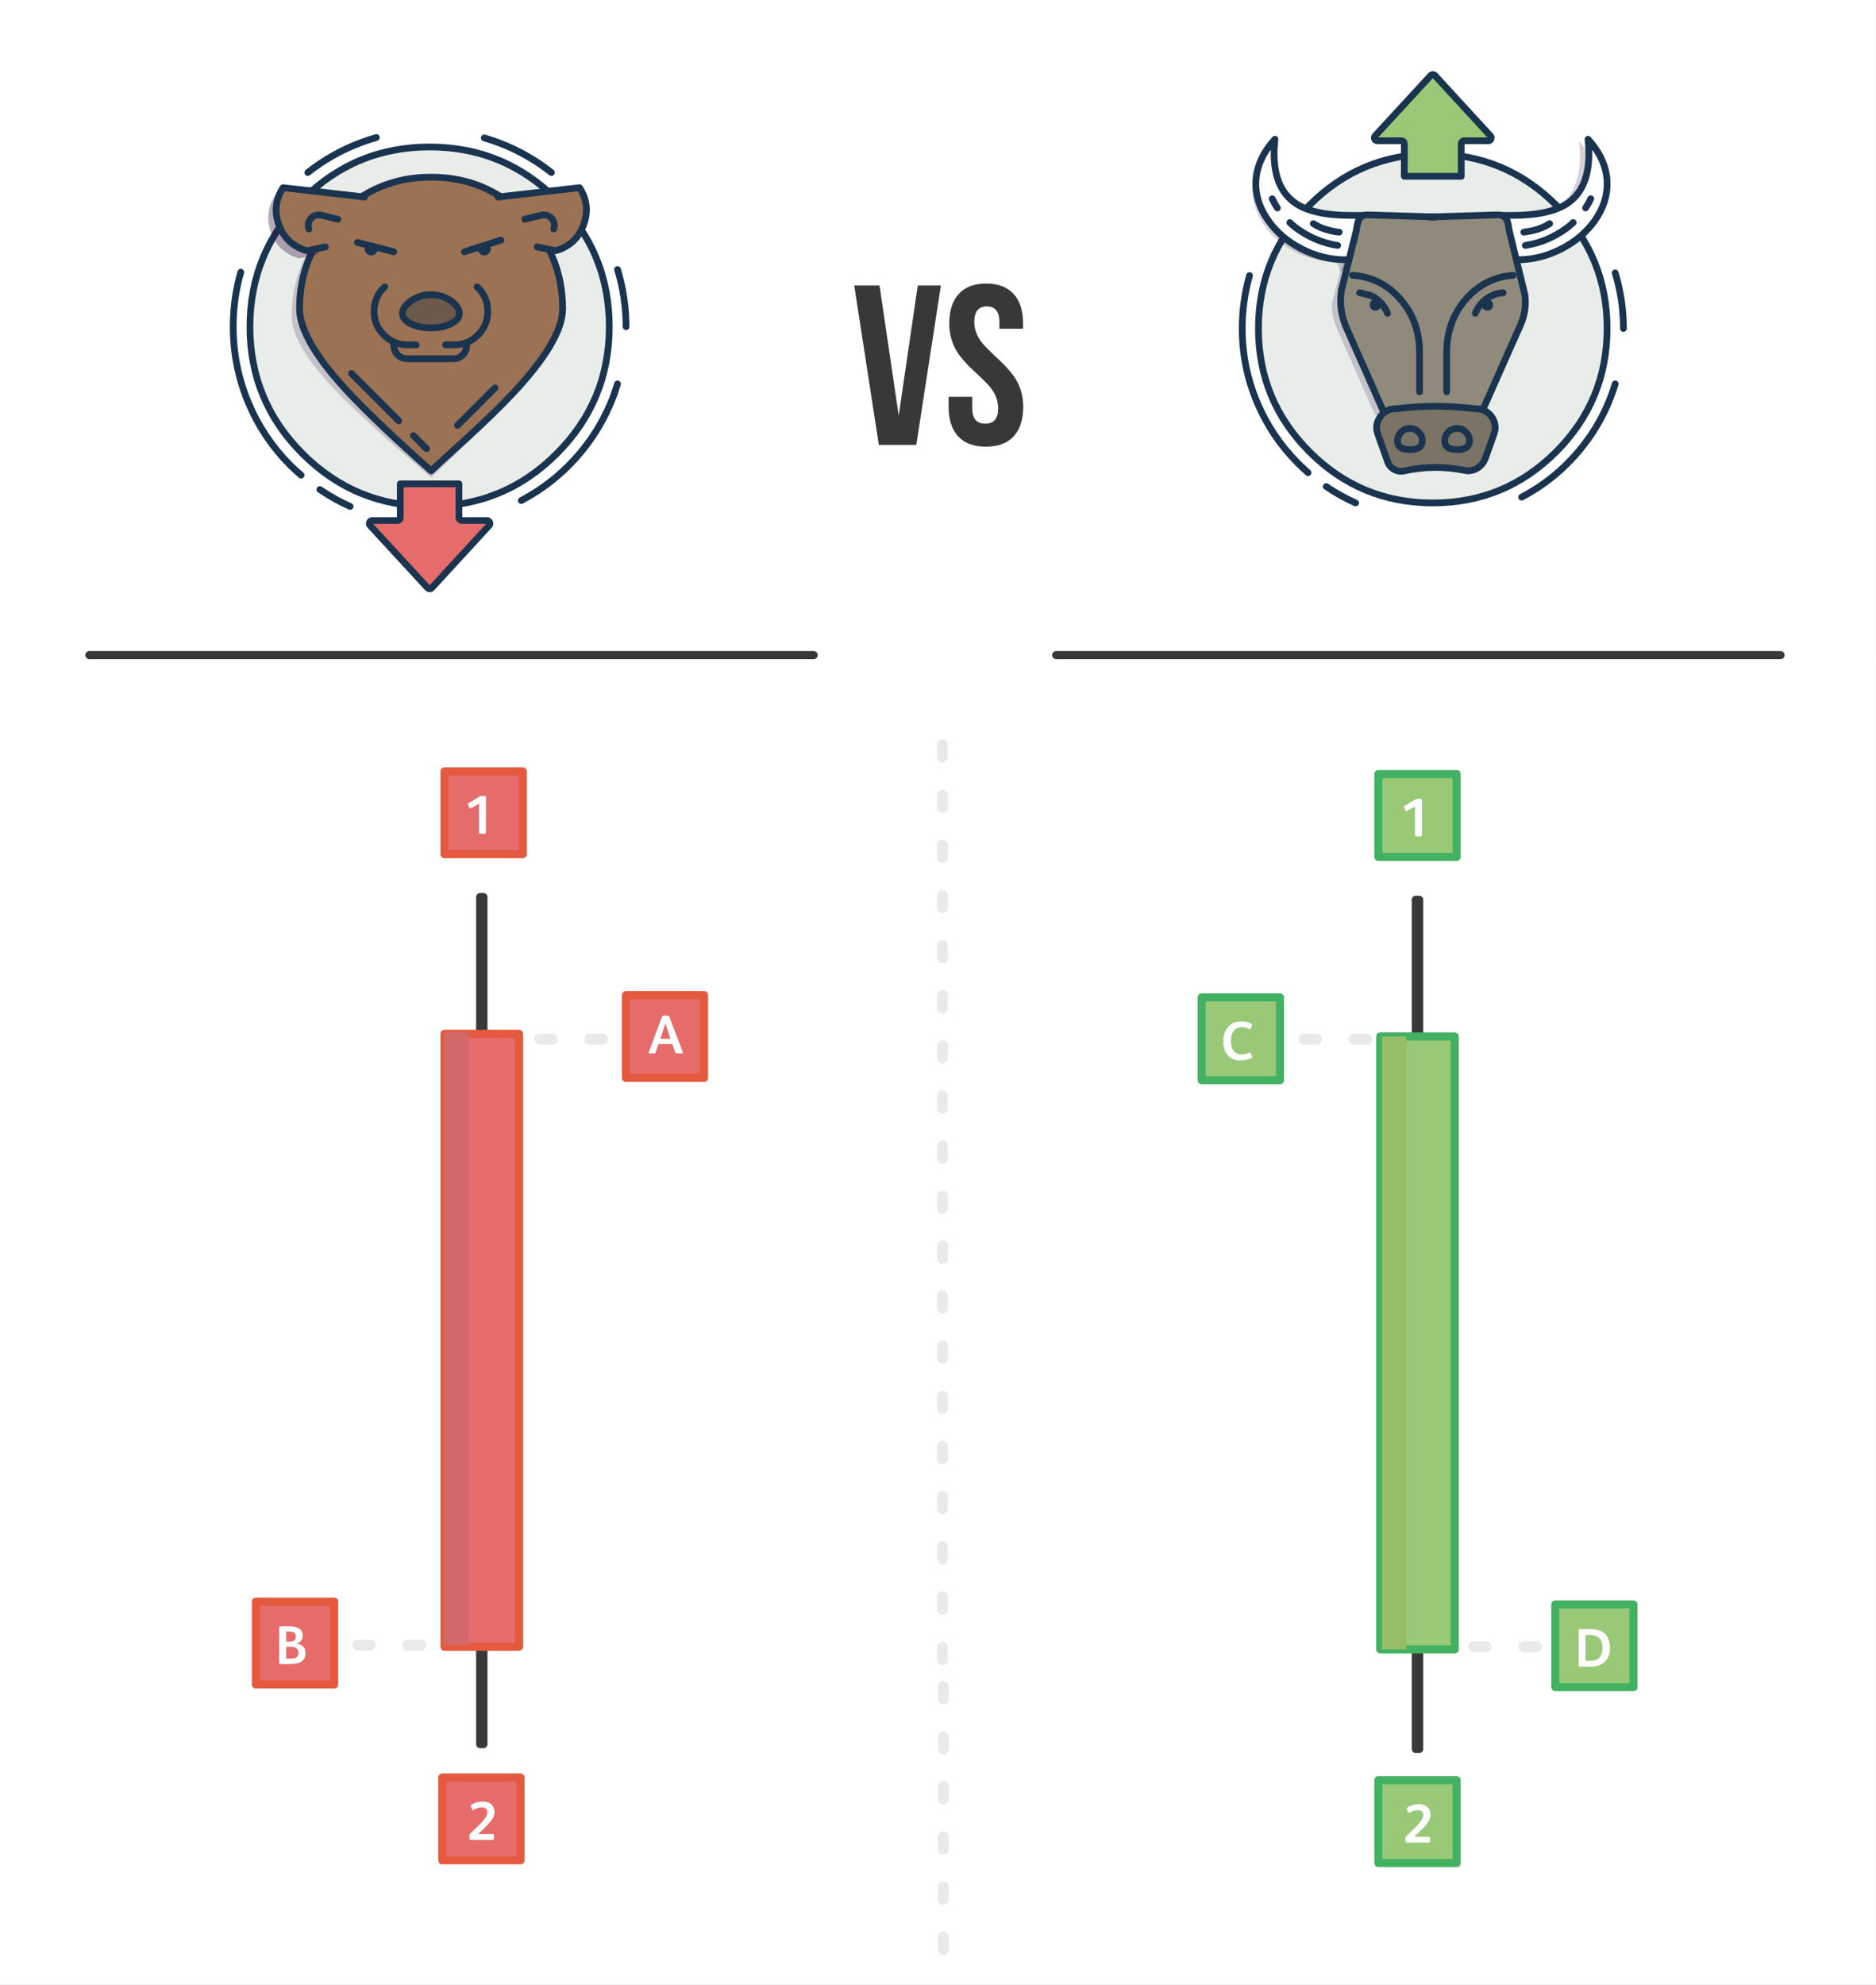 <svg xmlns:xlink="http://www.w3.org/1999/xlink" xmlns="http://www.w3.org/2000/svg" image-rendering="optimizeQuality" baseProfile="basic" width="695" height="735" viewBox="0 0 695 735" preserveAspectRatio="xMinYMin meet"><rect x="0" y="0" width="695" height="735" fill="#808080" stroke="none"/><defs><symbol id="a" overflow="visible"><path fill="#3B1347" fill-opacity=".2" d="M-40.669 24.736l14.524-18.48-30.15-3.456q-4.157 6.41-1.603 13.622 2.605 7.262 9.867 9.566.45.2 1.152.1l6.21-1.352"/></symbol></defs><g overflow="visible"><path fill="#FFF" d="M694.991 735.481V242.628H-.003v492.853h694.994"/><path fill="#99C977" stroke="#43B162" stroke-width="3" stroke-linecap="round" stroke-linejoin="round" d="M539.635 317.3v-30.65h-28.997v30.65h28.997"/><path fill="#1A344F" stroke="#383838" stroke-width="3" stroke-linecap="round" stroke-linejoin="round" d="M525.762 333.175h-1.252v314.463h1.252V333.175"/><path fill="#99C977" stroke="#43B162" stroke-width="3" stroke-linecap="round" stroke-linejoin="round" d="M474.178 399.984v-30.65H445.18v30.65h28.998"/><path fill="#FFF" d="M463.56 379.05q-1.653-.851-3.806-.851-3.005 0-4.808 2.103-1.753 2.004-1.753 5.209 0 3.255 1.603 5.158 1.652 2.003 4.757 2.003 2.004 0 4.007-.851.451-.2.301-.601l-.451-1.202q-.1-.35-.551-.2-1.352.651-2.905.651-1.853 0-2.905-1.352-1.051-1.353-1.051-3.706 0-2.054.901-3.456 1.052-1.603 3.005-1.603 1.603 0 2.955.752.35.2.501-.201l.45-1.252q.101-.4-.25-.601"/><path fill="#99C977" stroke="#43B162" stroke-width="3" stroke-linecap="round" stroke-linejoin="round" d="M605.143 594.101h-28.948v30.65h28.948v-30.65"/><path fill="#FFF" d="M596.429 610.227q0-4.357-2.855-6.01-1.803-1.001-5.259-1.001h-2.904q-.601 0-.601.601v12.77q0 .601.55.601h3.857q3.155 0 5.008-1.552 2.204-1.803 2.204-5.409m-2.755 0q0 2.404-1.302 3.706-1.052 1.052-3.406 1.052h-1.552v-9.566h1.452q2.154 0 3.205.802 1.603 1.202 1.603 4.006"/><path fill="#99C977" stroke="#43B162" stroke-width="3" stroke-linecap="round" stroke-linejoin="round" d="M539.635 659.207h-28.997v30.65h28.997v-30.65"/><path fill="#FFF" d="M525.863 678.288q2.003-1.903 2.854-3.055 1.252-1.703 1.252-3.255 0-1.853-1.252-2.905-1.152-1.002-3.105-1.002-2.304 0-4.157 1.202-.4.251-.25.701l.451 1.002q.25.451.701.2 1.502-.901 2.905-.901 2.053 0 2.053 1.853 0 1.502-2.504 4.107-2.504 2.354-3.756 3.656-.351.3-.351.801v1.002q0 .601.601.601h7.913q.601 0 .601-.551v-1.102q0-.501-.601-.501h-5.359l2.004-1.853M526.814 309.136v-12.871q0-.5-.501-.5h-1.001q-.501 0-.902.2l-4.006 2.404q-.451.2-.201.701l.451.951q.25.451.751.201l2.805-1.603v10.517q0 .601.651.601h1.302q.651 0 .651-.601"/><path fill="#EAEAEA" d="M487.7 386.813q.851 0 1.402-.601.601-.551.601-1.402 0-.802-.601-1.403-.551-.601-1.402-.601h-4.658q-.801 0-1.402.601-.601.601-.601 1.403 0 .851.601 1.402.601.601 1.402.601h4.658M506.28 386.813q.852 0 1.403-.601.601-.551.601-1.402 0-.802-.601-1.403-.551-.601-1.403-.601h-4.657q-.802 0-1.403.601t-.601 1.403q0 .851.601 1.402.601.601 1.403.601h4.657"/><path fill="#EAEAEA" d="M506.431 386.813q.851 0 1.402-.601.601-.551.601-1.402 0-.802-.601-1.403-.551-.601-1.402-.601h-4.608q-.801 0-1.402.601-.601.601-.601 1.403 0 .851.601 1.402.601.601 1.402.601h4.608M543.892 609.776q0 .852.601 1.403.601.601 1.403.601h4.657q.852 0 1.402-.601.601-.551.601-1.403 0-.801-.601-1.402-.55-.601-1.402-.601h-4.657q-.802 0-1.403.601t-.601 1.402M564.476 607.773q-.801 0-1.402.601-.601.601-.601 1.402 0 .852.601 1.403.601.601 1.402.601h4.658q.851 0 1.402-.601.601-.551.601-1.403 0-.801-.601-1.402-.551-.601-1.402-.601h-4.658"/><path fill="#EAEAEA" d="M564.676 607.773q-.801 0-1.402.601-.601.601-.601 1.402 0 .852.601 1.403.601.601 1.402.601h4.658q.851 0 1.402-.601.601-.551.601-1.403 0-.801-.601-1.402-.551-.601-1.402-.601h-4.658"/><path fill="#E66C6C" stroke="#E55A3E" stroke-width="3" stroke-linecap="round" stroke-linejoin="round" d="M193.666 316.298v-30.65h-28.998v30.65h28.998"/><path fill="#1A344F" stroke="#383838" stroke-width="3" stroke-linecap="round" stroke-linejoin="round" d="M179.092 332.174h-1.202v313.661h1.202V332.174"/><path fill="#E66C6C" stroke="#E55A3E" stroke-width="3" stroke-linecap="round" stroke-linejoin="round" d="M192.264 382.806h-27.596v226.97h27.596v-226.97"/><path fill="#FFF" d="M180.044 295.264q0-.501-.501-.501h-1.002q-.501 0-.901.2l-4.007 2.404q-.451.2-.2.701l.45.952q.251.451.752.2l2.804-1.602v10.517q0 .601.651.601h1.303q.651 0 .651-.601v-12.871"/><path fill="#E66C6C" stroke="#E55A3E" stroke-width="3" stroke-linecap="round" stroke-linejoin="round" d="M260.827 399.133v-30.65h-28.948v30.65h28.948"/><path fill="#FFF" d="M247.955 376.446q-.1-.351-.551-.351h-1.602q-.401 0-.551.401l-4.908 13.071q-.201.501.3.501h1.703q.501 0 .551-.451l1.052-3.004h5.108l1.052 2.954q.15.501.701.501h1.803q.25 0 .3-.15.101-.2 0-.401l-4.958-13.071m-1.402 2.604l1.803 5.609h-3.706l1.853-5.609h.05"/><path fill="#E66C6C" stroke="#E55A3E" stroke-width="3" stroke-linecap="round" stroke-linejoin="round" d="M123.801 623.749v-30.65H94.803v30.65h28.998"/><path fill="#FFF" d="M107.074 602.214h-3.055q-.601 0-.601.501v12.871q0 .601.5.601h3.757q5.509 0 5.509-4.107 0-1.452-.952-2.454-.952-.901-2.404-1.002v-.05q1.102-.2 1.703-1.051.601-.802.601-1.903 0-3.406-5.058-3.406m-1.052 11.97v-4.408h1.302q1.452 0 2.154.351 1.101.601 1.101 1.903 0 1.402-1.202 1.903-.601.251-1.903.251h-1.452m1.052-6.261h-1.052v-3.756h1.102q2.454 0 2.454 1.753 0 1.152-.701 1.603-.601.4-1.803.4"/><path fill="#E66C6C" stroke="#E55A3E" stroke-width="3" stroke-linecap="round" stroke-linejoin="round" d="M192.815 658.205h-28.948v30.65h28.948v-30.65"/><path fill="#FFF" d="M181.947 674.231q1.252-1.702 1.252-3.255 0-1.803-1.252-2.905-1.202-1.001-3.155-1.001-2.254 0-4.157 1.202-.401.3-.201.701l.451 1.001q.2.451.651.201 1.603-.902 2.905-.902 2.103 0 2.103 1.853 0 1.503-2.504 4.107-2.504 2.354-3.756 3.656-.401.351-.401.801v1.002q0 .601.652.601h7.913q.55 0 .55-.551v-1.102q0-.501-.55-.501h-5.359l2.003-1.853q2.003-1.903 2.855-3.055"/><path fill="#EAEAEA" d="M138.575 607.773q-.551-.601-1.402-.601h-4.608q-.801 0-1.402.601-.601.601-.601 1.402 0 .852.601 1.403.601.601 1.402.601h4.608q.851 0 1.402-.601.601-.551.601-1.403 0-.801-.601-1.402M149.694 607.773q-.601.601-.601 1.402 0 .852.601 1.403.601.601 1.402.601h4.658q.851 0 1.402-.601.601-.551.601-1.403 0-.801-.601-1.402-.551-.601-1.402-.601h-4.658q-.801 0-1.402.601"/><path fill="#EAEAEA" d="M155.954 611.179q.851 0 1.402-.601.601-.551.601-1.403 0-.801-.601-1.402-.551-.601-1.402-.601h-4.658q-.801 0-1.402.601-.601.601-.601 1.402 0 .852.601 1.403.601.601 1.402.601h4.658M204.584 386.813q.851 0 1.402-.601.601-.551.601-1.402 0-.802-.601-1.403-.551-.601-1.402-.601h-4.658q-.801 0-1.402.601-.601.601-.601 1.403 0 .851.601 1.402.601.601 1.402.601h4.658M223.114 386.813q.852 0 1.403-.601.601-.551.601-1.402 0-.802-.601-1.403-.551-.601-1.403-.601h-4.607q-.852 0-1.452.601-.551.551-.551 1.403 0 .851.551 1.402.6.601 1.452.601h4.607"/><path fill="#EAEAEA" d="M223.315 386.813q.851 0 1.402-.601.601-.551.601-1.402 0-.802-.601-1.403-.551-.601-1.402-.601h-4.658q-.801 0-1.402.601-.601.601-.601 1.403 0 .851.601 1.402.601.601 1.402.601h4.658"/><path fill="#99C977" stroke="#43B162" stroke-width="3" stroke-linecap="round" stroke-linejoin="round" d="M538.934 383.808h-27.595v226.97h27.595v-226.97"/><path fill="none" stroke="#EAEAEA" stroke-width="4" stroke-linecap="round" stroke-linejoin="round" d="M349.172 614.634v-4.657M349.172 596.054v-4.658M349.172 466.092v-4.657M349.172 447.512v-4.608M349.172 428.982v-4.658M349.172 410.401v-4.657M349.172 391.821v-4.607M349.172 373.291v-4.658M349.172 354.711v-4.658M349.172 336.13v-4.607M349.172 317.6v-4.657M349.172 299.02v-4.658M349.172 280.44v-4.608M349.172 224.749v-4.608M349.172 206.219v-4.658M349.172 595.854v-4.608M349.172 577.323v-4.657M349.172 558.743v-4.657M349.172 540.163v-4.658M349.172 521.583v-4.608M349.172 503.052v-4.657M349.172 484.472v-4.657M349.172 465.892v-4.608M349.472 721.909v-4.657M349.472 703.329v-4.608M349.472 684.799v-4.658M349.472 666.218v-4.657M349.472 647.638v-4.607M349.472 629.108v-4.658"/><path fill="#FFF" d="M694.991 245.733V-.018H-.003v245.751h694.994"/><path fill="none" stroke="#383838" stroke-width="3" stroke-linecap="round" stroke-linejoin="round" d="M33.102 242.578h268.341M391.291 242.578h268.342"/><path fill="#383838" d="M348.571 105.705h-8.564l-7.062 48.178-7.112-48.178h-9.365l9.115 59.046h13.873l9.115-59.046M375.565 108.91q-3.505-3.906-10.217-3.906-6.711 0-10.216 3.906-3.456 3.806-3.456 10.968 0 5.659 2.855 10.317 1.903 3.105 6.21 7.111 4.958 4.558 6.21 6.21 2.855 3.656 2.855 7.663 0 5.709-4.808 5.709t-4.808-5.709v-4.257h-8.764v3.656q0 7.111 3.505 10.968 3.556 3.856 10.317 3.856t10.317-3.856q3.506-3.857 3.506-10.968 0-5.659-2.855-10.317-1.903-3.105-6.21-7.112-4.958-4.607-6.21-6.26-2.855-3.606-2.855-7.612 0-5.81 4.658-5.81t4.658 5.81v2.454h8.764v-1.853q0-7.162-3.456-10.968"/><path fill="#D36868" d="M173.583 382.205h-9.115v226.97h9.115v-226.97"/><path fill="#97BD68" d="M521.005 383.808h-9.065v226.97h9.065v-226.97"/><path fill="#E9EDEA" stroke="#1A344F" stroke-width="2.5" stroke-linecap="round" stroke-linejoin="round" d="M92.6 120.98q0 27.545 19.482 47.026 19.482 19.482 47.077 19.482 27.596 0 47.078-19.482 19.482-19.481 19.482-47.026t-19.482-47.077q-19.482-19.482-47.078-19.482-27.545 0-47.077 19.482Q92.6 93.435 92.6 120.98"/><path fill="none" stroke="#1A344F" stroke-width="2.5" stroke-linecap="round" stroke-linejoin="round" d="M86.4 121q0-10.5 2.8-20.2M86.4 121q0 14.7 5.65 28.2 5.45 12.95 15.4 23 2 1.95 4.1 3.75M129.711 187.538q-5.81-2.604-11.219-6.26M228.774 142.164q-4.207 13.923-13.573 25.241-9.265 11.168-22.086 17.93M228.774 99.795q3.155 10.317 3.155 21.185M179.393 51.066q13.622 3.956 24.89 12.821M133.968 52.718q1.953-.751 5.459-1.803m-5.459 1.803q-10.768 3.957-19.933 11.169"/><path fill="#E9EDEA" stroke="#1A344F" stroke-width="2.5" stroke-linecap="round" stroke-linejoin="round" d="M530.821 57.025q-26.794 0-45.675 18.931-18.932 18.881-18.932 45.675 0 26.743 18.932 45.674 18.881 18.931 45.675 18.931 26.744 0 45.675-18.931 18.881-18.931 18.881-45.674 0-26.794-18.881-45.675-18.931-18.931-45.675-18.931"/><path fill="none" stroke="#1A344F" stroke-width="2.5" stroke-linecap="round" stroke-linejoin="round" d="M484.595 175.018q-1.703-1.453-3.907-3.656-9.666-9.766-14.974-22.387-5.509-13.071-5.509-27.344 0-10.017 2.704-19.582M502.224 186.236q-5.66-2.504-10.868-6.06M598.382 142.164q-4.107 13.572-13.172 24.49-9.015 10.868-21.485 17.428M598.382 101.047q3.055 10.167 3.055 20.584"/><g transform="translate(529.65 51.55)"><animateTransform attributeName="transform" additive="replace" type="translate" repeatCount="indefinite" dur="2.875s" keyTimes="0;0.014;0.029;0.043;0.058;0.072;0.087;0.101;0.116;0.13;0.145;0.159;0.174;0.71;0.725;0.739;0.754;0.768;0.783;0.797;0.812;0.826;0.841;0.855;1" values="530.25,75.3;530.25,75.721;530.25,76.142;530.25,76.563;530.25,77.034;530.25,77.454;530.25,77.924;530.25,78.346;530.25,78.767;530.25,79.237;530.25,79.658;530.25,80.076;530.25,80.5;530.25,80.5;530.25,80.005;530.25,79.46;530.25,79.013;530.25,78.42;530.25,77.926;530.25,77.382;530.25,76.934;530.25,76.34;530.25,75.795;530.25,75.3;530.25,75.3" calcMode="discrete"/><animateTransform attributeName="transform" additive="sum" type="scale" repeatCount="indefinite" dur="2.875s" keyTimes="0;0.014;0.029;0.043;0.058;0.072;0.087;0.101;0.116;0.13;0.145;0.159;0.174;0.71;0.725;0.739;0.754;0.768;0.783;0.797;0.812;0.826;0.841;0.855;1" values="1,1;1,0.995;1,0.989;1,0.984;1,0.978;1,0.973;1,0.967;1,0.962;1,0.956;1,0.951;1,0.946;1,0.94;1,0.935;1,0.935;1,0.941;1,0.948;1,0.954;1,0.961;1,0.967;1,0.974;1,0.98;1,0.987;1,0.993;1,1;1,1" calcMode="discrete"/><animateTransform attributeName="transform" additive="sum" type="translate" repeatCount="indefinite" dur="2.875s" keyTimes="0;0.029;0.043;0.058;0.072;0.087;0.101;0.145;0.159;0.174;0.739;0.754;0.768;0.783;0.797;0.812;0.826;1" values="-0.6,-23.75;-0.6,-23.75;-0.6,-23.7;-0.6,-23.7;-0.6,-23.75;-0.6,-23.8;-0.6,-23.75;-0.6,-23.75;-0.6,-23.8;-0.6,-23.75;-0.6,-23.75;-0.6,-23.8;-0.6,-23.75;-0.6,-23.75;-0.6,-23.7;-0.6,-23.8;-0.6,-23.75;-0.6,-23.75" calcMode="discrete"/><path fill="#3B1347" fill-opacity=".2" d="M45.6 41.4q7.75-4 12.3-10.5 4.85-6.85 4.55-14.35Q62.1 8.2 55.4.85q1.8 16.9-7.25 23.45-6.55 4.75-20.95 4.75h-3.85q-.8-.2-1.4-.2l-24.1.8-24.05-.8q-.65 0-1.45.2h-4.8q-12.7 0-18.65-3.95-.55-.4-1.05-.8Q-60 17.9-58.2.85q-6.7 7.4-7.4 15.7-.65 7.55 3.65 14.35 3.25 5.15 8.55 8.7 1.4.95 3 1.8 7.5 4.05 15.95 4.05l1.3 3.35 62.65-.6-.7-2.75h.4q8.45 0 16.4-4.05"/><path fill="#FFF" d="M-57.326.016q-6.711 7.362-7.061 15.676-.301 7.512 4.557 14.373 4.558 6.511 12.321 10.518 7.863 4.056 16.326 4.056h9.416l-.801-16.427h-6.611q-14.324 0-20.885-4.757-9.115-6.561-7.262-23.439"/><path fill="none" stroke="#1A344F" stroke-width="2.5" stroke-linecap="round" stroke-linejoin="round" d="M-57.326.016q-6.711 7.362-7.061 15.676-.301 7.512 4.557 14.373 4.558 6.511 12.321 10.518 7.863 4.056 16.326 4.056h9.416M-57.326.016q-1.853 16.878 7.262 23.439 6.561 4.757 20.885 4.757h6.611"/><path fill="none" stroke="#1A344F" stroke-width="2.5" stroke-linecap="round" stroke-linejoin="round" d="M-51.816 30.867q1.803 1.753 4.307 3.355 6.26 4.007 13.422 5.109M-58.327 22.052q.851 1.853 1.903 3.406M-36.742 33.872q-3.756-.902-6.36-2.605m6.36 2.605q1.853.45 3.206.551"/><path fill="#FFF" d="M23.908 28.212l-.801 16.427h9.415q8.464 0 16.327-4.056 7.763-4.007 12.371-10.518 4.807-6.861 4.507-14.373-.351-8.314-7.062-15.676 1.853 16.878-7.212 23.439-6.56 4.757-20.934 4.757h-6.611"/><path fill="none" stroke="#1A344F" stroke-width="2.5" stroke-linecap="round" stroke-linejoin="round" d="M32.522 44.639h-9.415m9.415 0q8.464 0 16.327-4.056 7.763-4.007 12.371-10.518 4.807-6.861 4.507-14.373-.351-8.314-7.062-15.676 1.853 16.878-7.212 23.439-6.56 4.757-20.934 4.757h-6.611"/><path fill="none" stroke="#1A344F" stroke-width="2.5" stroke-linecap="round" stroke-linejoin="round" d="M53.156 30.867q-1.803 1.753-4.307 3.355-6.26 4.007-13.422 5.109M59.667 22.052q-.851 1.853-1.903 3.406M38.081 33.872q3.757-.902 6.361-2.605m-6.361 2.605l-3.205.551"/></g><path fill="#3B1347" fill-opacity=".2" d="M205.51 117.129q0-20.182-14.273-34.456Q176.963 68.4 156.78 68.4t-34.457 14.273q-14.273 14.274-14.273 34.456 0 11.72 20.484 31.752 11.118 10.868 31.201 27.946 22.187-21.135 28.297-27.946 17.478-19.782 17.478-31.752"/><path fill="#9B7253" d="M110.98 114.319q0 11.869 18.981 31.902 10.417 10.968 29.749 28.146 3.606-3.406 13.673-12.521 9.816-9.014 16.076-15.625 18.981-20.033 18.981-31.902 0-20.183-14.273-34.456-14.224-14.274-34.457-14.274-20.183 0-34.457 14.274-14.273 14.273-14.273 34.456"/><path fill="none" stroke="#1A344F" stroke-width="2.5" stroke-linecap="round" stroke-linejoin="round" d="M110.98 114.319q0 11.869 18.981 31.902 10.417 10.968 29.749 28.146 3.606-3.406 13.673-12.521 9.816-9.014 16.076-15.625 18.981-20.033 18.981-31.902 0-20.183-14.273-34.456-14.224-14.274-34.457-14.274-20.183 0-34.457 14.274-14.273 14.273-14.273 34.456M153.149 161.295l4.858 4.858M130.212 138.308l17.528 17.528M183.399 143.617l-13.873 13.872"/><path fill="#3B1347" fill-opacity=".2" d="M552.975 80.6q-.788-.2-1.375-.2l-24.1.8-23.275-.775-7.725 19.925-2.9 11.4q-.5 1.15 0 4.2.6 3.25 1.95 6.45l13.75 31q11.523 5.735 17.25 9.125 23.773-4.1 22.9-6.125-1.1-2.45-3.5-3.55l14.1-31.9q2.35-5.15 1.55-10.9l-8.625-29.45"/><path fill="#908A7D" d="M554.86 79.562l-24.064.751 1.227.05h-2.454l1.227-.05-24.065-.751q-2.304 0-3.255 1.653-.601 1.102-1.002 4.207l-5.559 22.186q-1.002 7.312 1.953 13.922l16.177 36.51q.851 1.853 2.504 2.955 1.703 1.102 3.706 1.102h19.081q2.004 0 3.706-1.102 1.653-1.102 2.505-2.955l16.827-37.912q2.304-5.308 1.553-10.968l-5.81-23.738q-.4-3.105-1.001-4.207-.952-1.653-3.256-1.653m-24.064.751l1.227.05h-2.454l1.227-.05"/><path fill="none" stroke="#1A344F" stroke-width="2.5" stroke-linecap="round" stroke-linejoin="round" d="M530.796 80.313l-24.065-.751q-2.304 0-3.255 1.653-.601 1.102-1.002 4.207l-5.559 22.186q-1.002 7.312 1.953 13.922l16.177 36.51q.851 1.853 2.504 2.955 1.703 1.102 3.706 1.102h19.081q2.004 0 3.706-1.102 1.653-1.102 2.505-2.955l16.827-37.912q2.304-5.308 1.553-10.968l-5.81-23.738q-.4-3.105-1.001-4.207-.952-1.653-3.256-1.653l-24.064.751"/><path fill="none" stroke="#1A344F" stroke-width="2.5" stroke-linecap="round" stroke-linejoin="round" d="M530.796 80.313l1.227.05h-2.454l1.227-.05"/><g transform="translate(530.9 101.85)"><animateTransform attributeName="transform" additive="replace" type="translate" repeatCount="indefinite" dur="2.875s" keyTimes="0;0.014;0.029;0.043;0.058;0.072;0.087;0.101;0.116;0.13;0.145;0.159;0.174;0.71;0.725;0.739;0.754;0.768;0.783;0.797;0.812;0.826;0.841;0.855;1" values="530.9,101.85;530.9,101.05;530.9,100.25;530.9,99.45;530.85,98.65;530.85,97.85;530.85,97.05;530.85,96.2;530.85,95.4;530.85,94.6;530.8,93.8;530.8,93;530.8,92.2;530.8,92.2;530.8,93.15;530.8,94.15;530.85,95.1;530.85,96.05;530.85,97.05;530.85,98;530.85,98.95;530.9,99.9;530.9,100.9;530.9,101.85;530.9,101.85" calcMode="discrete"/><path fill="#7B7466" stroke="#1A344F" stroke-width="2.5" stroke-linecap="round" stroke-linejoin="round" d="M12.791 72.517q2.204 0 4.007-1.252 1.803-1.303 2.554-3.356l3.205-9.015q1.252-3.405-.851-6.41-2.104-2.955-5.71-2.955l-2.454-.25q-13.272-1.403-25.993.1l-1.452.15q-3.606 0-5.659 2.955-2.104 3.005-.902 6.41l3.656 10.267q.701 1.903 2.454 2.855 1.753.951 3.706.501 11.219-2.454 22.287-.201l1.152.201"/><path fill="#79746A" stroke="#1A344F" stroke-width="2.5" stroke-linecap="round" stroke-linejoin="round" d="M-8.544 56.791q-1.903 0-3.255 1.352-1.353 1.352-1.353 3.256 0 3.255 4.608 3.255 4.557 0 4.557-3.255 0-1.904-1.352-3.256-1.302-1.352-3.205-1.352M13.492 61.399q0-1.904-1.352-3.256-1.302-1.352-3.205-1.352t-3.256 1.352q-1.352 1.352-1.352 3.256 0 3.255 4.608 3.255 4.557 0 4.557-3.255"/><path fill="#908A7D" d="M-31.3 0Q-6.497 2.38-5 43.25v-14.5Q-5 16.7-12.6 8.4-20.05.3-31.3 0"/><path fill="none" stroke="#1A344F" stroke-width="2.5" stroke-linecap="round" stroke-linejoin="round" d="M-5 28.75v14.5m0-14.5Q-5 16.7-12.6 8.4-19.553.798-29.85.075"/><path fill="#908A7D" d="M5.05 39.375Q5.736 4.983 31.3 0 20.1.3 12.65 8.4q-7.6 8.3-7.6 20.35v10.625"/><path fill="none" stroke="#1A344F" stroke-width="2.5" stroke-linecap="round" stroke-linejoin="round" d="M5.05 28.75v14.5m0-14.5q0-12.05 7.6-20.35Q19.546.86 29.7.075"/><path fill="#908A7D" d="M-27.175 6.559l10.317 7.613q-2.003-4.758-6.36-6.661l-3.957-.952"/><path fill="none" stroke="#1A344F" stroke-width="2.5" stroke-linecap="round" stroke-linejoin="round" d="M-23.218 7.511q4.357 1.903 6.36 6.661m-6.36-6.661l-3.957-.952"/><path fill="#1A344F" d="M-19.212 11.066q0-.851-.601-1.502-.651-.601-1.552-.601-.852 0-1.503.601-.601.651-.601 1.502 0 .902.601 1.503.651.601 1.503.601.901 0 1.552-.601.601-.601.601-1.503"/><path fill="#908A7D" d="M15.646 14.172l10.317-7.613q-1.753 0-3.957.952-4.357 1.903-6.36 6.661"/><path fill="none" stroke="#1A344F" stroke-width="2.5" stroke-linecap="round" stroke-linejoin="round" d="M22.006 7.511q-4.357 1.903-6.36 6.661m6.36-6.661q2.204-.952 3.957-.952"/><path fill="#1A344F" d="M18.651 9.564Q18 10.215 18 11.066q0 .902.651 1.503.601.601 1.502.601.852 0 1.503-.601.601-.601.601-1.503 0-.851-.601-1.502-.651-.601-1.503-.601-.901 0-1.502.601"/></g><g transform="translate(158.9 88.95)"><animateTransform attributeName="transform" additive="replace" type="translate" repeatCount="indefinite" dur="2.875s" keyTimes="0;0.014;0.029;0.043;0.058;0.072;0.087;0.101;0.116;0.13;0.145;0.159;0.174;0.71;0.725;0.739;0.754;0.768;0.783;0.797;0.812;0.826;0.841;0.855;1" values="158.9,88.95;158.9,90.15;158.9,91.4;158.9,92.6;158.9,93.85;158.9,95.05;158.9,96.3;158.9,97.5;158.9,98.7;158.9,99.95;158.9,101.15;158.9,102.4;158.9,103.6;158.9,103.6;158.9,102.15;158.9,100.65;158.9,99.2;158.9,97.75;158.9,96.3;158.9,94.8;158.9,93.35;158.9,91.9;158.9,90.4;158.9,88.95;158.9,88.95" calcMode="discrete"/><path fill="#9B7253" d="M-11.56 42.447q1.452 1.452 3.506 1.452H9.074q2.053 0 3.455-1.452 1.453-1.453 1.453-3.506v-.2h-26.995v.2q0 2.053 1.453 3.506"/><path fill="none" stroke="#1A344F" stroke-width="2.5" stroke-linecap="round" stroke-linejoin="round" d="M-11.56 42.447q1.452 1.452 3.506 1.452H9.074q2.053 0 3.455-1.452 1.453-1.453 1.453-3.506m-25.542 3.506q-1.453-1.453-1.453-3.506"/><path fill="#9B7253" d="M-16.368 17.256q-3.957 3.706-3.957 9.064 0 5.159 3.656 8.765 3.606 3.656 8.765 3.656h3.205l-11.669-21.485"/><path fill="none" stroke="#1A344F" stroke-width="2.5" stroke-linecap="round" stroke-linejoin="round" d="M-16.368 17.256q-3.957 3.706-3.957 9.064 0 5.159 3.656 8.765 3.606 3.656 8.765 3.656h3.205"/><path fill="#9B7253" d="M21.795 26.32q0-5.409-3.957-9.064L6.169 38.741h3.255q5.109 0 8.765-3.656 3.606-3.606 3.606-8.765"/><path fill="none" stroke="#1A344F" stroke-width="2.5" stroke-linecap="round" stroke-linejoin="round" d="M17.838 17.256q3.957 3.655 3.957 9.064 0 5.159-3.606 8.765-3.656 3.656-8.765 3.656H6.169"/><path fill="#6B594B" stroke="#1A344F" stroke-width="2.5" stroke-linecap="round" stroke-linejoin="round" d="M.76 20.16q-4.157 0-7.462 2.354-3.105 2.254-3.105 4.608 0 2.203 3.105 3.806Q-3.597 32.48.76 32.48q4.357 0 7.462-1.552 3.055-1.603 3.055-3.806 0-2.354-3.055-4.608Q4.917 20.16.76 20.16"/><path fill="none" stroke="#1A344F" stroke-width="2.5" stroke-linecap="round" stroke-linejoin="round" d="M-26.485.829l13.472 3.455M26.653-.023L13.181 4.284"/><path fill="#1A344F" d="M-18.972 3.233q0-.952-.702-1.703-.701-.701-1.702-.701-.952 0-1.703.701-.701.751-.701 1.703 0 1.001.701 1.702.751.702 1.703.702 1.001 0 1.702-.702.702-.701.702-1.702M22.896 3.233q0-1.002-.701-1.703-.701-.701-1.652-.701-1.002 0-1.703.701-.701.701-.701 1.703 0 1.001.701 1.702.701.702 1.703.702.951 0 1.652-.702.701-.701.701-1.702"/></g><g transform="translate(158.25 69.5)"><animateTransform attributeName="transform" additive="replace" type="translate" repeatCount="indefinite" dur="2.875s" keyTimes="0;0.014;0.029;0.043;0.058;0.072;0.087;0.101;0.116;0.13;0.145;0.159;0.174;0.71;0.725;0.739;0.754;0.768;0.783;0.797;0.812;0.826;0.841;0.855;1" values="158.9,81.95;158.894,81.75;158.935,81.6;158.881,81.4;158.872,81.2;158.868,81;158.862,80.85;158.902,80.65;158.895,80.45;158.888,80.25;158.926,80.1;158.88,79.9;158.918,79.7;158.918,79.7;158.926,79.95;158.889,80.15;158.892,80.4;158.9,80.6;158.862,80.85;158.917,81.05;158.925,81.3;158.932,81.5;158.892,81.75;158.9,81.95;158.9,81.95" calcMode="discrete"/><animateTransform attributeName="transform" additive="sum" type="scale" repeatCount="indefinite" dur="2.875s" keyTimes="0;0.014;0.029;0.043;0.058;0.072;0.087;0.101;0.116;0.13;0.145;0.159;0.174;0.71;0.725;0.739;0.754;0.768;0.783;0.797;0.812;0.826;0.841;0.855;1" values="1,1;0.989,1;0.979,1;0.968,1;0.958,1;0.947,1;0.937,1;0.926,1;0.915,1;0.905,1;0.894,1;0.884,1;0.873,1;0.873,1;0.886,1;0.898,1;0.911,1;0.924,1;0.937,1;0.949,1;0.962,1;0.975,1;0.987,1;1,1;1,1" calcMode="discrete"/><animateTransform attributeName="transform" additive="sum" type="translate" repeatCount="indefinite" dur="2.875s" keyTimes="0;0.014;0.029;0.043;0.058;0.072;0.087;0.101;0.13;0.145;0.159;0.174;0.725;0.739;0.754;0.768;0.783;0.797;0.812;0.826;0.841;1" values="-0.65,-12.45;-0.6,-12.45;-0.7,-12.45;-0.6,-12.45;-0.65,-12.45;-0.6,-12.45;-0.6,-12.45;-0.65,-12.45;-0.65,-12.45;-0.7,-12.45;-0.6,-12.45;-0.65,-12.45;-0.65,-12.45;-0.6,-12.45;-0.65,-12.45;-0.65,-12.45;-0.6,-12.45;-0.65,-12.45;-0.65,-12.45;-0.7,-12.45;-0.65,-12.45;-0.65,-12.45" calcMode="discrete"/><use xlink:href="#a"/><use xlink:href="#a"/><path fill="#9B7253" d="M-37.706 21.931l14.524-18.48-30.2-3.455q-4.157 6.41-1.603 13.622 2.605 7.262 9.867 9.565.551.201 1.202.051l6.21-1.303"/><path fill="none" stroke="#1A344F" stroke-width="2.5" stroke-linecap="round" stroke-linejoin="round" d="M-45.118 23.183q.551.201 1.202.051l6.21-1.303m-7.412 1.252q-7.262-2.303-9.867-9.565-2.554-7.212 1.603-13.622l30.2 3.455"/><path fill="#9B7253" d="M-39.158 10.212q-2.304-.551-3.857 1.152-1.552 1.753-.801 3.957l10.717-3.656-6.059-1.453"/><path fill="none" stroke="#1A344F" stroke-width="2.5" stroke-linecap="round" stroke-linejoin="round" d="M-43.015 11.364q1.553-1.703 3.857-1.152l6.059 1.453m-9.916-.301q-1.552 1.753-.801 3.957"/><path fill="#9B7253" d="M46.983 23.234q.651.15 1.152-.051 7.262-2.303 9.866-9.565 2.605-7.212-1.552-13.622l-30.2 3.455 14.524 18.48 6.21 1.303"/><path fill="none" stroke="#1A344F" stroke-width="2.5" stroke-linecap="round" stroke-linejoin="round" d="M48.135 23.183q-.501.201-1.152.051l-6.21-1.303m7.362 1.252q7.262-2.303 9.866-9.565 2.605-7.212-1.552-13.622l-30.2 3.455"/><path fill="#9B7253" d="M46.883 15.321q.751-2.204-.801-3.957-1.603-1.703-3.857-1.152l-6.06 1.453 10.718 3.656"/><path fill="none" stroke="#1A344F" stroke-width="2.5" stroke-linecap="round" stroke-linejoin="round" d="M46.883 15.321q.751-2.204-.801-3.957-1.603-1.703-3.857-1.152l-6.06 1.453"/></g><g transform="translate(530.75 27.65)"><animateTransform attributeName="transform" additive="replace" type="translate" dur="2.875s" keyTimes="0;1" values="0,0;0,0" fill="freeze"/><animateTransform attributeName="transform" additive="sum" type="translate" repeatCount="indefinite" dur="2.875s" keyTimes="0;0.246;0.261;0.275;0.29;0.304;0.319;0.333;0.348;0.362;0.377;0.391;0.406;0.42;0.435;0.449;0.464;0.478;0.493;0.507;0.522;0.536;0.551;0.565;0.58;0.594;0.609;0.623;0.638;0.651;0.652;1" values="530.75,27.65;530.75,27.65;530.75,26.3;530.75,24.9;530.75,23.55;530.75,22.15;530.75,20.8;530.75,19.4;530.75,18.05;530.75,16.65;530.75,19.4;530.75,22.15;530.75,24.9;530.75,27.65;530.75,26.55;530.75,25.45;530.75,24.35;530.75,23.25;530.75,22.15;530.75,21.05;530.75,19.95;530.75,18.85;530.75,17.75;530.75,16.65;530.75,18.5;530.75,20.3;530.75,22.15;530.75,24;530.75,25.8;530.75,27.65;0;0" calcMode="discrete"/><animateTransform attributeName="transform" additive="sum" type="translate" repeatCount="indefinite" dur="2.875s" keyTimes="0;0.652;1" values="0;530.75,27.65;530.75,27.65" calcMode="discrete"/><path fill="#99C977" stroke="#1A344F" stroke-width="2.5" stroke-linecap="round" stroke-linejoin="round" d="M-10.497 25.569v12.07h21.085v-12.07q0-.451.351-.751.3-.351.751-.351h8.965q.701 0 .951-.651.301-.651-.2-1.152L.872.328Q.521-.023.071-.023q-.501 0-.802.351l-20.583 22.336q-.501.551-.201 1.152.301.651 1.002.651h8.915q.45 0 .801.351.3.3.3.751"/></g><g transform="translate(159.1 179.15)"><animateTransform attributeName="transform" additive="replace" type="translate" dur="2.875s" keyTimes="0;1" values="0,0;0,0" fill="freeze"/><animateTransform attributeName="transform" additive="sum" type="translate" repeatCount="indefinite" dur="2.875s" keyTimes="0;0.246;0.261;0.275;0.29;0.304;0.319;0.333;0.348;0.362;0.377;0.391;0.406;0.42;0.435;0.449;0.464;0.478;0.493;0.507;0.522;0.536;0.551;0.565;0.58;0.594;0.609;0.623;0.638;0.651;0.652;1" values="159.1,179.15;159.1,179.15;159.1,180.55;159.1,181.9;159.1,183.3;159.1,184.65;159.1,186.05;159.1,187.4;159.1,188.8;159.1,190.15;159.1,187.4;159.1,184.65;159.1,181.9;159.1,179.15;159.1,180.25;159.1,181.35;159.1,182.45;159.1,183.55;159.1,184.65;159.1,185.75;159.1,186.85;159.1,187.95;159.1,189.05;159.1,190.15;159.1,188.3;159.1,186.5;159.1,184.65;159.1,182.8;159.1,181;159.1,179.15;0;0" calcMode="discrete"/><animateTransform attributeName="transform" additive="sum" type="translate" repeatCount="indefinite" dur="2.875s" keyTimes="0;0.652;1" values="0;159.1,179.15;159.1,179.15" calcMode="discrete"/><path fill="#E66C6C" stroke="#1A344F" stroke-width="2.5" stroke-linecap="round" stroke-linejoin="round" d="M.911 38.487L22.096 15.45q.5-.501.2-1.202-.301-.651-1.002-.651h-9.215q-.501 0-.801-.301-.351-.35-.351-.801V.024h-21.736v12.471q0 .451-.3.801-.351.301-.801.301h-9.216q-.751 0-1.051.651-.301.651.2 1.202L-.742 38.487q.351.401.851.401.451 0 .802-.401"/></g></g></svg>